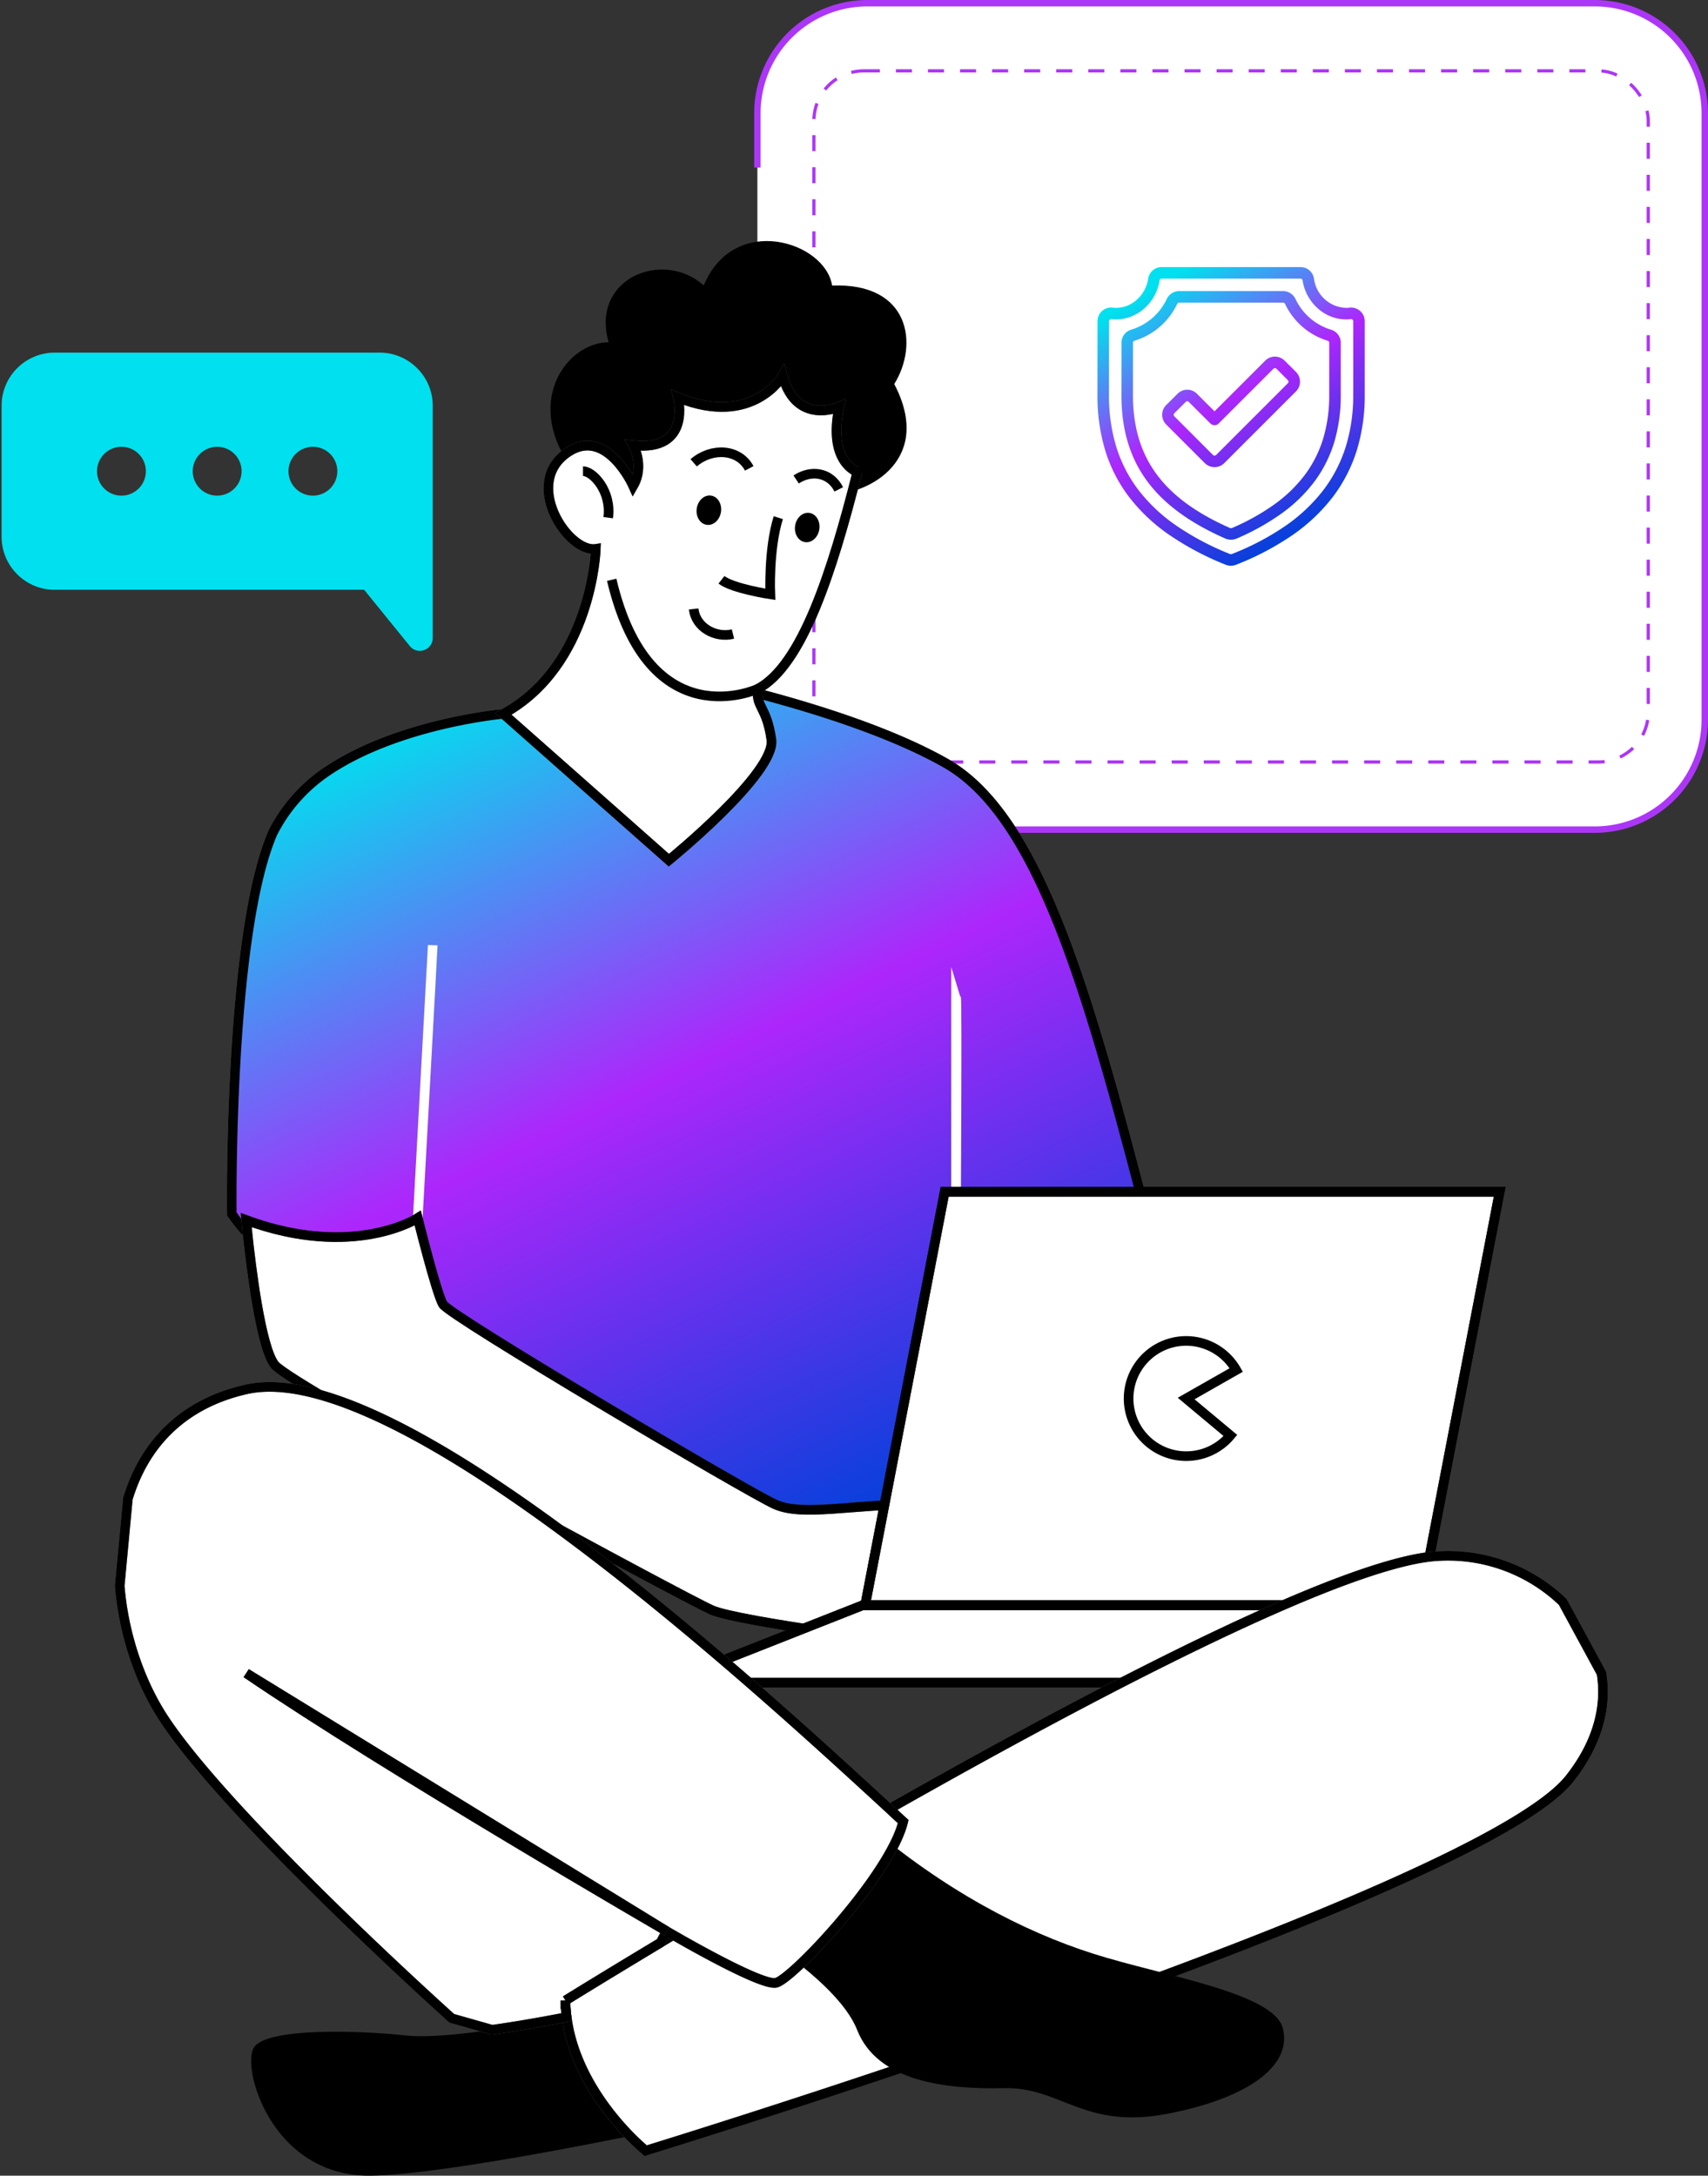 <svg xmlns="http://www.w3.org/2000/svg" xmlns:xlink="http://www.w3.org/1999/xlink" width="532.569" height="678.387" viewBox="0 0 532.569 678.387">
  <rect x="0" y="0" width="532.569" height="678.387" fill="#333333" stroke="none"/>
  <defs>
    <linearGradient id="linear-gradient" x1="0.189" y1="0.083" x2="0.65" y2="0.931" gradientUnits="objectBoundingBox">
      <stop offset="0" stop-color="#00e0ee"/>
      <stop offset="0.478" stop-color="#ad26fb"/>
      <stop offset="1" stop-color="#0740db"/>
    </linearGradient>
    <linearGradient id="linear-gradient-2" x1="0.195" y1="0.042" x2="0.652" y2="0.958" xlink:href="#linear-gradient"/>
  </defs>
  <g id="Grupo_398" data-name="Grupo 398" transform="translate(-142.641 -2793.787)">
    <path id="Sustracción_1" data-name="Sustracción 1" d="M-3450.633,155.867a3.924,3.924,0,0,1-3.089-1.5l-14.235-17.538h-96.469a16.467,16.467,0,0,1-11.72-4.854A16.468,16.468,0,0,1-3581,120.256v-40.8a16.466,16.466,0,0,1,4.855-11.721,16.467,16.467,0,0,1,11.72-4.854h101.276a16.47,16.47,0,0,1,11.722,4.854,16.465,16.465,0,0,1,4.855,11.721v72.38a3.947,3.947,0,0,1-1.258,2.937A4.174,4.174,0,0,1-3450.633,155.867Zm-33.306-63.627a7.624,7.624,0,0,0-7.614,7.617,7.623,7.623,0,0,0,7.614,7.614,7.624,7.624,0,0,0,7.617-7.614A7.625,7.625,0,0,0-3483.939,92.239Zm-29.849,0a7.624,7.624,0,0,0-7.615,7.617,7.623,7.623,0,0,0,7.615,7.614,7.624,7.624,0,0,0,7.617-7.614A7.625,7.625,0,0,0-3513.787,92.239Zm-29.848,0a7.624,7.624,0,0,0-7.615,7.617,7.623,7.623,0,0,0,7.615,7.614,7.624,7.624,0,0,0,7.617-7.614A7.625,7.625,0,0,0-3543.636,92.239Z" transform="translate(3724.141 2840.861)" fill="#00e0ee" stroke="rgba(0,0,0,0)" stroke-miterlimit="10" stroke-width="1"/>
    <g id="Grupo_396" data-name="Grupo 396" transform="translate(0 274.787)">
      <path id="Trazado_724" data-name="Trazado 724" d="M1,78.592V224.379a34.3,34.3,0,0,0,34.3,34.3h226.8a34.3,34.3,0,0,0,34.3-34.3V35.3A34.3,34.3,0,0,0,262.106,1H35.3A34.3,34.3,0,0,0,1,35.3V52.244" transform="translate(377.802 2519.001)" fill="#fff"/>
      <path id="Trazado_725" data-name="Trazado 725" d="M1,78.592V224.379a34.3,34.3,0,0,0,34.3,34.3h226.8a34.3,34.3,0,0,0,34.3-34.3V35.3A34.3,34.3,0,0,0,262.106,1H35.3A34.3,34.3,0,0,0,1,35.3V52.244" transform="translate(377.802 2519.001)" fill="none" stroke="#ac36f7" stroke-miterlimit="10" stroke-width="2"/>
      <rect id="Rectángulo_548" data-name="Rectángulo 548" width="260.162" height="215.496" rx="15.561" transform="translate(396.426 2541.093)" fill="none" stroke="#ac36f7" stroke-miterlimit="10" stroke-width="1" stroke-dasharray="5 5"/>
      <path id="Unión_28" data-name="Unión 28" d="M39.966,92.8a89.831,89.831,0,0,1-17.705-9.4A55.407,55.407,0,0,1,9.785,71.578,46.582,46.582,0,0,1,2.413,57.13,58.816,58.816,0,0,1,0,39.88L.025,16.924A4.254,4.254,0,0,1,4.2,12.614a4.2,4.2,0,0,1,.522.033,8.913,8.913,0,0,0,1.1.068,9.758,9.758,0,0,0,6.484-2.571,11.033,11.033,0,0,0,3.516-6.5A4.21,4.21,0,0,1,20.015,0H63.33a4.218,4.218,0,0,1,4.195,3.659,10.453,10.453,0,0,0,9.992,9.058,9.112,9.112,0,0,0,1.126-.07,4.365,4.365,0,0,1,.491-.029,4.265,4.265,0,0,1,4.21,4.309V39.88a57.845,57.845,0,0,1-2.477,17.259,47.363,47.363,0,0,1-7.486,14.542A55.753,55.753,0,0,1,60.84,83.544a86.375,86.375,0,0,1-17.618,9.266,4.34,4.34,0,0,1-1.612.306A4.385,4.385,0,0,1,39.966,92.8ZM3.619,16.929,3.595,39.88A54.671,54.671,0,0,0,5.866,56.022,43.361,43.361,0,0,0,12.777,69.49,52.259,52.259,0,0,0,24.521,80.563a85.827,85.827,0,0,0,16.8,8.9.816.816,0,0,0,.3.056.74.74,0,0,0,.274-.051A82.4,82.4,0,0,0,58.6,80.7,52.517,52.517,0,0,0,70.4,69.587a44.121,44.121,0,0,0,7.019-13.56A53.813,53.813,0,0,0,79.749,39.88V16.928a.7.7,0,0,0-.6-.716.33.33,0,0,0-.054,0,12.562,12.562,0,0,1-1.592.1,13.309,13.309,0,0,1-8.812-3.452,14.64,14.64,0,0,1-4.721-8.672V4.188a.657.657,0,0,0-.64-.594H20.015a.646.646,0,0,0-.639.579V4.18a14.65,14.65,0,0,1-4.721,8.676A13.356,13.356,0,0,1,5.812,16.31h0a12.582,12.582,0,0,1-1.532-.093l-.061,0A.661.661,0,0,0,3.619,16.929Zm36.253,67.71C28.588,79.66,20.55,73.716,15.3,66.468,10.035,59.2,7.477,50.506,7.477,39.877L7.495,23.6a4.255,4.255,0,0,1,3-4.08,18.059,18.059,0,0,0,11.1-9.531,4.336,4.336,0,0,1,3.9-2.512H57.871a4.324,4.324,0,0,1,3.9,2.51,18.1,18.1,0,0,0,11.1,9.546,4.238,4.238,0,0,1,3,4.083V39.877a50.878,50.878,0,0,1-1.962,14.465,40.125,40.125,0,0,1-5.994,12.185A46.672,46.672,0,0,1,57.767,76.568,73.711,73.711,0,0,1,43.382,84.65l-.105.046h-.008A4.475,4.475,0,0,1,41.636,85,4.407,4.407,0,0,1,39.873,84.639ZM24.823,11.553A21.664,21.664,0,0,1,11.5,22.971a.643.643,0,0,0-.409.637L11.071,39.88c0,9.819,2.373,17.85,7.253,24.55,4.894,6.718,12.417,12.252,23,16.921a.772.772,0,0,0,.312.062.808.808,0,0,0,.314-.061,69.643,69.643,0,0,0,13.507-7.571,43.44,43.44,0,0,0,9.438-9.3,36.884,36.884,0,0,0,5.552-11.222,46.745,46.745,0,0,0,1.826-13.384V23.616a.638.638,0,0,0-.4-.632A21.706,21.706,0,0,1,58.534,11.55a.773.773,0,0,0-.663-.479H25.488A.775.775,0,0,0,24.823,11.553Zm8.65,49.562L21.436,49.077a4.284,4.284,0,0,1,0-6.057l3.54-3.516a4.237,4.237,0,0,1,6.066.014l5.469,5.451,15.8-15.8a4.271,4.271,0,0,1,6.055,0L61.908,32.7a4.29,4.29,0,0,1,0,6.054L39.552,61.113a4.3,4.3,0,0,1-6.079,0ZM36.514,61.821Zm-8.984-19.79-.007.007-3.552,3.529a.692.692,0,0,0,.007.971L36.013,58.572a.725.725,0,0,0,1,0L59.368,36.219a.692.692,0,0,0,0-.974l-3.539-3.539a.684.684,0,0,0-.973,0L37.782,48.777a1.777,1.777,0,0,1-1.267.526,1.8,1.8,0,0,1-1.268-.519l-6.763-6.741A.659.659,0,0,0,28,41.825.653.653,0,0,0,27.531,42.031Z" transform="translate(484.834 2602.283)" fill="url(#linear-gradient)"/>
    </g>
    <g id="Grupo_393" data-name="Grupo 393" transform="translate(0 -62.88)">
      <path id="Trazado_531" data-name="Trazado 531" d="M188.2,126.379c11.8-.252,31.6-11.037,19.381-34.42,7.584-12.175,5.077-31.633-19.381-30.712-2.115-13.677-30.544-22.753-40.026-.032-12.637-11.345-35.39-2.287-29.651,17.725-13.208-.039-27.435,19.381-10.161,40.982L157.23,159.2Z" transform="translate(213.898 2884.454)"/>
      <path id="Trazado_532" data-name="Trazado 532" d="M89.806,136.346C75.974,168.42,77.06,255.084,77.06,255.084a53.216,53.216,0,0,0,4.9,6.128c-.245-2.591-.385-4.2-.385-4.2,33.545,12.29,53.469-.63,53.469-.63s5.743,23.18,7.844,26.857S237.747,341.677,246.4,345.6s23.846,0,44.82,0v18.628c28.468-3.677,63.413-8.229,63.413-8.229L369.2,282.431c-21.5-81.971-36.8-149.341-69.576-167.935-32.775-18.558-90.165-28.888-90.165-28.888L161.728,99.159s-32.656,2.9-54.834,17.858" transform="translate(137.849 2980.098)" fill="#fff" stroke="#707070" stroke-width="3"/>
      <path id="Trazado_533" data-name="Trazado 533" d="M106.893,117.017c22.179-14.962,54.834-17.858,54.834-17.858l47.726-13.551s57.391,10.33,90.165,28.888c32.775,18.593,48.076,85.963,69.576,167.935L354.629,356s-34.946,4.552-63.413,8.229V345.6c-20.974,0-36.171,3.922-44.82,0S144.99,286.913,142.889,283.236s-7.844-26.857-7.844-26.857-19.924,12.921-53.469.63c0,0,.14,1.611.385,4.2a53.216,53.216,0,0,1-4.9-6.128S75.974,168.42,89.806,136.346A50.982,50.982,0,0,1,106.893,117.017Z" transform="translate(137.849 2980.098)" stroke="#020202" stroke-miterlimit="10" stroke-width="3" fill="url(#linear-gradient-2)"/>
      <path id="Trazado_540" data-name="Trazado 540" d="M215.162,89.344c-7.987,31.623-17.308,60.248-31.013,67.6-.728,5.757,2.724,5.4,4.2,15.834s-31.969,37.6-31.969,37.6l-51.62-45.639c27.7-15.148,28.849-51.431,28.849-51.431-8.652,1.334-23.226-20.722-8.519-30.282,11.958-7.77,20.172,10.645,20.172,10.645,3.659-6.324,0-12.648,0-12.648,18.306,2,13.978-14.9,13.978-14.9,23.3,9.405,32.621-6.741,32.621-6.741,4.328,15.641,17.641,9.65,17.641,9.65-3.663,17.308,5.659,20.306,5.659,20.306" transform="translate(194.816 2914.507)" fill="#fff" stroke="#707070" stroke-width="3"/>
      <path id="Trazado_541" data-name="Trazado 541" d="M215.162,89.344c-7.987,31.623-17.308,60.248-31.013,67.6-.728,5.757,2.724,5.4,4.2,15.834s-31.969,37.6-31.969,37.6l-51.62-45.639c27.7-15.148,28.849-51.431,28.849-51.431-8.652,1.334-23.226-20.722-8.519-30.282,11.958-7.77,20.172,10.645,20.172,10.645,3.659-6.324,0-12.648,0-12.648,18.306,2,13.978-14.9,13.978-14.9,23.3,9.405,32.621-6.741,32.621-6.741,4.328,15.641,17.641,9.65,17.641,9.65C205.84,86.347,215.162,89.344,215.162,89.344Z" transform="translate(194.816 2914.507)" fill="none" stroke="#000" stroke-miterlimit="10" stroke-width="3"/>
      <path id="Trazado_542" data-name="Trazado 542" d="M159.2,111.538s-33.867,15.757-45.587-34" transform="translate(219.759 2959.911)" fill="none" stroke="#000" stroke-miterlimit="10" stroke-width="3"/>
      <path id="Trazado_543" data-name="Trazado 543" d="M134.762,82.366c1.1-8.155-4.692-14.5-7.851-14.5" transform="translate(197.515 2935.715)" fill="none" stroke="#000" stroke-miterlimit="10" stroke-width="3"/>
      <path id="Trazado_544" data-name="Trazado 544" d="M119.7,72.973c-2.7-5.389-8.663-6.159-13.285-3.081" transform="translate(284.472 2936.281)" fill="none" stroke="#000" stroke-miterlimit="10" stroke-width="3"/>
      <path id="Trazado_545" data-name="Trazado 545" d="M131.716,71.2c-3.274-6.159-11.744-6.544-17.326-1.733" transform="translate(244.545 2931.507)" fill="none" stroke="#000" stroke-miterlimit="10" stroke-width="3"/>
      <path id="Trazado_546" data-name="Trazado 546" d="M108.336,75.29c.35-2.241,2.1-3.824,3.911-3.54s2.99,2.329,2.64,4.57-2.1,3.824-3.911,3.54-2.99-2.329-2.64-4.57" transform="translate(282.726 2945.348)" stroke="#000" stroke-width="1"/>
      <path id="Trazado_547" data-name="Trazado 547" d="M117.095,73.748c.35-2.237,2.1-3.824,3.911-3.54s2.99,2.329,2.64,4.57-2.1,3.824-3.911,3.54-2.99-2.329-2.64-4.57" transform="translate(243.297 2941.49)" stroke="#000" stroke-width="1"/>
      <path id="Trazado_548" data-name="Trazado 548" d="M142.575,196.411l4.734-86.324c0,1.092-4.734,86.324-4.734,86.324" transform="translate(130.26 3041.334)" fill="#fff" stroke="#707070" stroke-width="3"/>
      <path id="Trazado_549" data-name="Trazado 549" d="M142.575,196.411l4.734-86.324C147.309,111.179,142.575,196.411,142.575,196.411Z" transform="translate(130.26 3041.334)" fill="none" stroke="#fff" stroke-miterlimit="10" stroke-width="3"/>
      <path id="Trazado_550" data-name="Trazado 550" d="M95.927,175.492V114.663c.364,1.092,0,60.829,0,60.829" transform="translate(344.822 3052.781)" fill="#fff" stroke="#707070" stroke-width="3"/>
      <path id="Trazado_551" data-name="Trazado 551" d="M95.927,175.492V114.663C96.291,115.755,95.927,175.492,95.927,175.492Z" transform="translate(344.822 3052.781)" fill="none" stroke="#fff" stroke-miterlimit="10" stroke-width="3"/>
      <path id="Trazado_552" data-name="Trazado 552" d="M99.7,139.21c-.245-2.591-.385-4.2-.385-4.2,33.545,12.29,53.469-.63,53.469-.63s5.743,23.18,7.844,26.857S255.48,219.676,264.128,223.6s23.846,0,44.82,0v43.77s-56.06-7.073-64.464-10.75C236.116,252.941,113.7,186.9,108.2,180.178c-4.377-5.357-7.423-30.814-8.509-40.968" transform="translate(120.116 3102.099)" fill="#fff" stroke="#707070" stroke-width="3"/>
      <path id="Trazado_553" data-name="Trazado 553" d="M99.7,139.21c-.245-2.591-.385-4.2-.385-4.2,33.545,12.29,53.469-.63,53.469-.63s5.743,23.18,7.844,26.857S255.48,219.676,264.128,223.6s23.846,0,44.82,0v43.77s-56.06-7.073-64.464-10.75C236.116,252.941,113.7,186.9,108.2,180.178,103.827,174.821,100.781,149.365,99.7,139.21Z" transform="translate(120.116 3102.099)" fill="none" stroke="#000" stroke-miterlimit="10" stroke-width="3"/>
      <path id="Trazado_554" data-name="Trazado 554" d="M72.367,132.035H245.418l-24.8,128.934H47.566Z" transform="translate(364.831 3096.238)" fill="#fff" stroke="#000" stroke-width="3"/>
      <path id="Trazado_555" data-name="Trazado 555" d="M72.367,132.035H245.418l-24.8,128.934H47.566Z" transform="translate(364.831 3096.238)" fill="none" stroke="#000" stroke-miterlimit="10" stroke-width="3"/>
      <path id="Trazado_557" data-name="Trazado 557" d="M88.243,147.038a17.963,17.963,0,1,0,13.8,29.483L88.243,165l15.617-8.894A18,18,0,0,0,88.243,147.038Z" transform="translate(424.253 3127.739)" fill="none" stroke="#000" stroke-miterlimit="10" stroke-width="3"/>
      <path id="Trazado_558" data-name="Trazado 558" d="M115.744,168.857H289.589l-61.1,24.108H54.648Z" transform="translate(295.86 3188.349)" fill="#fff" stroke="#000" stroke-width="3"/>
      <path id="Trazado_559" data-name="Trazado 559" d="M115.744,168.857H289.589l-61.1,24.108H54.648Z" transform="translate(295.86 3188.349)" fill="none" stroke="#000" stroke-miterlimit="10" stroke-width="3"/>
      <path id="Trazado_560" data-name="Trazado 560" d="M123.229,217.865c4.083-6.128,32.263-5.308,47.376-3.677s53.5-6.124,69.289-9.829l9.944,39.235s-65.994,14.045-90.26,14.3c-31.041.322-40.433-33.9-36.35-40.026" transform="translate(98.627 3277.161)"/>
      <path id="Trazado_561" data-name="Trazado 561" d="M63.414,349.971s-24.5-19.605-25.05-46.833c0,0,211.554-131.291,269.417-138.343a51.722,51.722,0,0,1,41.581,14.066l12.063,22.221c1.677,10.186-.98,21.57-9.941,32.9-28.86,36.483-288.07,115.989-288.07,115.989" transform="translate(280.573 3177.3)" fill="#fff" stroke="#707070" stroke-width="3"/>
      <path id="Trazado_562" data-name="Trazado 562" d="M63.414,349.971s-24.5-19.605-25.05-46.833c0,0,211.554-131.291,269.417-138.343a51.722,51.722,0,0,1,41.581,14.066l12.063,22.221c1.677,10.186-.98,21.57-9.941,32.9C322.624,270.464,63.414,349.971,63.414,349.971Z" transform="translate(280.573 3177.3)" fill="none" stroke="#000" stroke-miterlimit="10" stroke-width="3"/>
      <path id="Trazado_563" data-name="Trazado 563" d="M150.8,271c-17.966.385-39.41-1.933-45.786-18.163s-38.255-34.2-38.255-34.2l40.755-30.425c24.739,21.153,49.393,33.948,71.106,40.86s56.221,12.171,59.117,23.184S228.6,273.7,202.161,278.916,168.767,270.611,150.8,271" transform="translate(304.883 3236.768)"/>
      <path id="Trazado_564" data-name="Trazado 564" d="M129.521,72.007c-3.116,9.976-2.493,23.9-2.493,23.9s-11.751-1.789-15.225-4.531" transform="translate(255.798 2946.074)" fill="none" stroke="#000" stroke-miterlimit="10" stroke-width="3"/>
      <path id="Trazado_565" data-name="Trazado 565" d="M128.091,87.949c-5.4,1.331-11.622-1.992-12.252-7.812" transform="translate(243.096 2966.412)" fill="none" stroke="#000" stroke-miterlimit="10" stroke-width="3"/>
      <path id="Trazado_566" data-name="Trazado 566" d="M216.792,349.864l-12.571-3.572s-68.385-61.347-89.5-93.036c-7.616-11.429-12.812-26.584-14.041-41.809l2.539-27.158c4.874-16.2,16.373-29.483,36.924-34.119,47.271-10.645,160.021,93.527,200.534,130.783,1.541,1.471,2.976,2.766,4.307,3.992-3.992,16.6-34.665,49.267-39.708,50.282-4.237.805-25.281-11.03-32-14.917-1.3-.735-2.066-1.191-2.066-1.191l-1.891,3.572c-18.243,10.96-29.658,18.033-29.658,18.033a50.073,50.073,0,0,0,.385,5.182c-7.388,1.436-15.512,2.871-23.25,3.957" transform="translate(79.283 3139.706)" fill="#fff" stroke="#707070" stroke-width="3"/>
      <path id="Trazado_567" data-name="Trazado 567" d="M216.792,349.864l-12.571-3.572s-68.385-61.347-89.5-93.036c-7.616-11.429-12.812-26.584-14.041-41.809l2.539-27.158c4.874-16.2,16.373-29.483,36.924-34.119,47.271-10.645,160.021,93.527,200.534,130.783,1.541,1.471,2.976,2.766,4.307,3.992-3.992,16.6-34.665,49.267-39.708,50.282-4.237.805-25.281-11.03-32-14.917-1.3-.735-2.066-1.191-2.066-1.191l-1.891,3.572c-18.243,10.96-29.658,18.033-29.658,18.033a50.073,50.073,0,0,0,.385,5.182C232.654,347.343,224.53,348.779,216.792,349.864Z" transform="translate(79.283 3139.706)" fill="none" stroke="#000" stroke-miterlimit="10" stroke-width="3"/>
      <path id="Trazado_568" data-name="Trazado 568" d="M121.745,174.9l131.081,80.448S165.276,204.57,121.745,174.9" transform="translate(97.681 3203.48)" fill="#fff" stroke="#707070" stroke-width="3"/>
      <path id="Trazado_569" data-name="Trazado 569" d="M121.745,174.9l131.081,80.448S165.276,204.57,121.745,174.9Z" transform="translate(97.681 3203.48)" fill="none" stroke="#000" stroke-miterlimit="10" stroke-width="3"/>
    </g>
  </g>
</svg>
